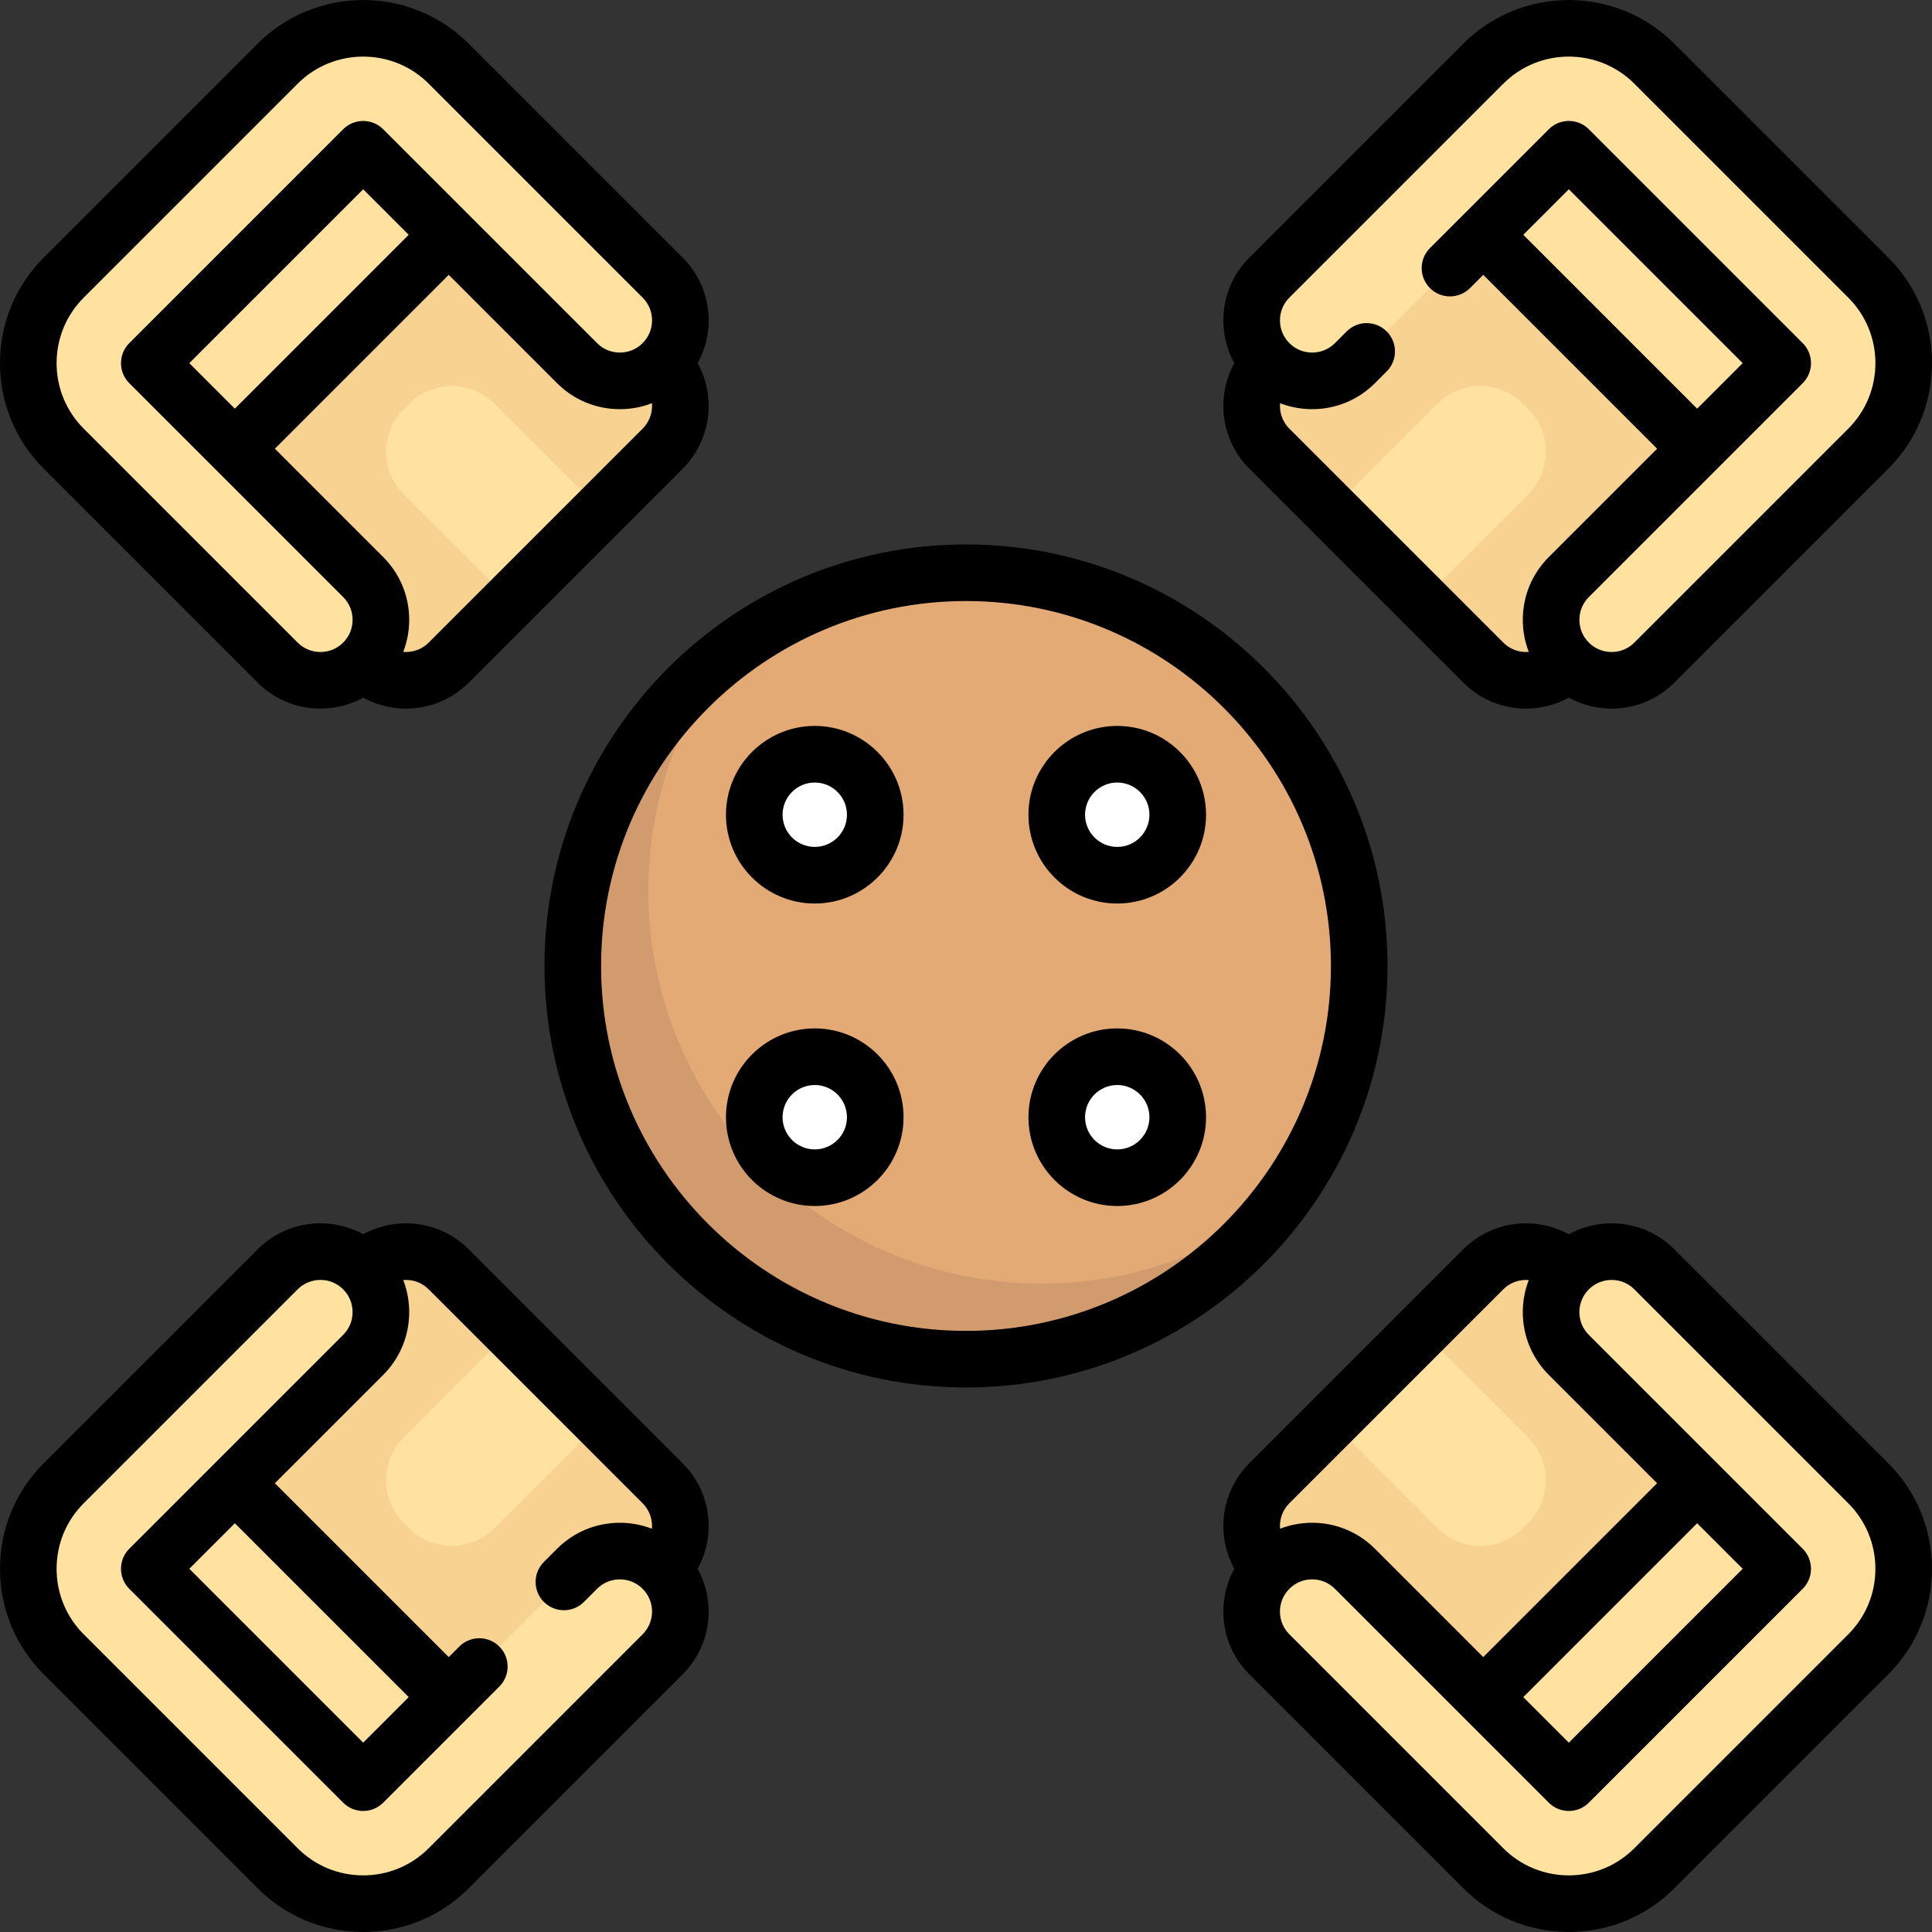 <?xml version="1.0" encoding="iso-8859-1"?>
<!-- Generator: Adobe Illustrator 19.0.0, SVG Export Plug-In . SVG Version: 6.00 Build 0)  -->
<svg version="1.1" id="Capa_1" xmlns="http://www.w3.org/2000/svg" xmlns:xlink="http://www.w3.org/1999/xlink" x="0px" y="0px"
	 viewBox="0 0 512 512" style="enable-background:new 0 0 512 512;" xml:space="preserve">
<rect x="0" y="0" width="512" height="512" fill="#333333" stroke="none"/>
<circle style="fill:#E3AA75;" cx="256" cy="255.99" r="104.21"/>
<g>
	<circle style="fill:#FFFFFF;" cx="215.92" cy="215.91" r="16.03"/>
	<circle style="fill:#FFFFFF;" cx="296.08" cy="296.07" r="16.03"/>
	<circle style="fill:#FFFFFF;" cx="296.08" cy="215.91" r="16.03"/>
	<circle style="fill:#FFFFFF;" cx="215.92" cy="296.07" r="16.03"/>
</g>
<path style="fill:#F7D291;" d="M175.603,118.911l-56.683,56.683c-6.261,6.261-16.412,6.261-22.673,0l-68.019-68.019l79.356-79.356
	l68.019,68.019C181.864,102.499,181.864,112.65,175.603,118.911z"/>
<g>
	<path style="fill:#FFE1A0;" d="M175.603,73.565L118.92,16.882c-12.521-12.522-32.824-12.522-45.345,0L16.892,73.565
		c-12.522,12.522-12.522,32.824,0,45.346l56.682,56.682c6.261,6.261,16.412,6.261,22.673,0c6.261-6.261,6.261-16.412,0-22.673
		l-34.01-34.01l56.682-56.682l34.01,34.009c6.261,6.261,16.412,6.261,22.674,0C181.864,89.977,181.864,79.826,175.603,73.565z"/>
	<path style="fill:#FFE1A0;" d="M159.286,135.228l-24.048,24.048l-28.223-28.223c-6.261-6.261-6.261-16.412,0-22.673l1.375-1.375
		c6.261-6.261,16.412-6.261,22.673,0L159.286,135.228z"/>
</g>
<path style="fill:#F7D291;" d="M336.397,393.07l56.683-56.683c6.261-6.261,16.412-6.261,22.673,0l68.019,68.019l-79.356,79.356
	l-68.019-68.019C330.136,409.482,330.136,399.331,336.397,393.07z"/>
<g>
	<path style="fill:#FFE1A0;" d="M336.397,438.417l56.683,56.682c12.521,12.522,32.824,12.522,45.345,0l56.682-56.682
		c12.522-12.522,12.522-32.824,0-45.346l-56.682-56.682c-6.261-6.261-16.412-6.261-22.673,0c-6.261,6.261-6.261,16.412,0,22.673
		l34.01,34.01l-56.682,56.682l-34.01-34.009c-6.261-6.261-16.412-6.261-22.674,0C330.136,422.005,330.136,432.156,336.397,438.417z"
		/>
	<path style="fill:#FFE1A0;" d="M352.714,376.753l24.048-24.048l28.223,28.223c6.261,6.261,6.261,16.412,0,22.673l-1.375,1.375
		c-6.261,6.261-16.412,6.261-22.673,0L352.714,376.753z"/>
</g>
<path style="fill:#F7D291;" d="M393.08,175.594l-56.683-56.683c-6.261-6.261-6.261-16.412,0-22.673l68.019-68.019l79.356,79.356
	l-68.019,68.019C409.492,181.854,399.341,181.854,393.08,175.594z"/>
<g>
	<path style="fill:#FFE1A0;" d="M438.426,175.594l56.682-56.683c12.522-12.521,12.522-32.824,0-45.345l-56.682-56.682
		c-12.522-12.522-32.824-12.522-45.346,0l-56.682,56.682c-6.261,6.261-6.261,16.412,0,22.673s16.412,6.261,22.673,0l34.01-34.01
		l56.682,56.682l-34.009,34.01c-6.261,6.261-6.261,16.412,0,22.674C422.014,181.854,432.165,181.854,438.426,175.594z"/>
	<path style="fill:#FFE1A0;" d="M376.763,159.276l-24.048-24.048l28.223-28.223c6.261-6.261,16.412-6.261,22.673,0l1.375,1.375
		c6.261,6.261,6.261,16.412,0,22.673L376.763,159.276z"/>
</g>
<path style="fill:#F7D291;" d="M118.92,336.388l56.683,56.683c6.261,6.261,6.261,16.412,0,22.673l-68.019,68.019l-79.356-79.356
	l68.019-68.019C102.508,330.127,112.659,330.127,118.92,336.388z"/>
<g>
	<path style="fill:#FFE1A0;" d="M73.574,336.388l-56.682,56.683c-12.522,12.521-12.522,32.824,0,45.345l56.682,56.682
		c12.522,12.522,32.824,12.522,45.346,0l56.682-56.682c6.261-6.261,6.261-16.412,0-22.673c-6.261-6.261-16.412-6.261-22.673,0
		l-34.01,34.01l-56.682-56.682l34.009-34.01c6.261-6.261,6.261-16.412,0-22.674C89.986,330.127,79.835,330.127,73.574,336.388z"/>
	<path style="fill:#FFE1A0;" d="M135.237,352.705l24.048,24.048l-28.223,28.223c-6.261,6.261-16.412,6.261-22.673,0l-1.375-1.375
		c-6.261-6.261-6.261-16.412,0-22.673L135.237,352.705z"/>
</g>
<path style="fill:#D29B6E;" d="M276.04,340.16c-57.553,0-104.21-46.656-104.21-104.21c0-23.662,7.978-45.41,21.265-62.903
	c-25.054,19.032-41.306,49.053-41.306,82.944c0,57.553,46.656,104.21,104.21,104.21c33.89,0,63.912-16.251,82.944-41.306
	C321.45,332.182,299.703,340.16,276.04,340.16z"/>
<path d="M68.271,180.897c4.444,4.445,10.354,6.893,16.64,6.893c4.03,0,7.903-1.011,11.336-2.905
	c3.434,1.894,7.307,2.905,11.336,2.905c6.286,0,12.195-2.448,16.64-6.893l56.683-56.682c4.445-4.445,6.893-10.354,6.893-16.64
	c0-4.03-1.011-7.903-2.904-11.337c1.893-3.434,2.904-7.307,2.904-11.336c0-6.286-2.448-12.195-6.893-16.64l-56.683-56.683
	c-15.426-15.426-40.526-15.426-55.952,0l0,0L11.588,68.261C4.116,75.734,0,85.67,0,96.238s4.116,20.504,11.588,27.976
	L68.271,180.897z M170.299,113.608l-56.683,56.683c-1.612,1.612-3.754,2.499-6.033,2.499c-0.243,0-0.483-0.015-0.722-0.035
	c1.034-2.675,1.582-5.543,1.582-8.497c0-6.286-2.448-12.195-6.893-16.64l-28.706-28.706l46.076-46.076l28.707,28.707
	c4.445,4.445,10.354,6.892,16.64,6.892c2.954,0,5.822-0.547,8.497-1.582c0.02,0.239,0.035,0.479,0.035,0.722
	C172.798,109.853,171.911,111.996,170.299,113.608z M50.171,96.238l46.076-46.076l12.066,12.066l-46.076,46.076L50.171,96.238z
	 M22.195,78.868l56.683-56.683c9.578-9.577,25.162-9.578,34.739,0L170.3,78.868c1.612,1.612,2.499,3.754,2.499,6.033
	s-0.887,4.422-2.499,6.033s-3.754,2.499-6.033,2.499s-4.421-0.888-6.033-2.499L101.55,34.252c-2.929-2.929-7.678-2.929-10.606,0
	L34.261,90.935c-2.929,2.929-2.929,7.677,0,10.606l56.683,56.683c1.612,1.612,2.499,3.754,2.499,6.033s-0.887,4.421-2.499,6.033
	c-1.611,1.612-3.754,2.499-6.033,2.499s-4.421-0.887-6.033-2.499l-56.683-56.683c-4.64-4.64-7.195-10.808-7.195-17.37
	S17.555,83.508,22.195,78.868z"/>
<path d="M443.729,331.085c-4.444-4.445-10.354-6.893-16.64-6.893c-4.03,0-7.903,1.011-11.336,2.905
	c-3.434-1.894-7.307-2.905-11.336-2.905c-6.286,0-12.195,2.448-16.64,6.893l-56.683,56.682c-4.445,4.445-6.893,10.354-6.893,16.64
	c0,4.03,1.011,7.903,2.904,11.337c-1.893,3.434-2.904,7.307-2.904,11.336c0,6.286,2.448,12.195,6.893,16.64l56.683,56.683
	c7.473,7.473,17.408,11.588,27.976,11.588s20.503-4.116,27.976-11.588l56.683-56.683c7.473-7.473,11.588-17.408,11.588-27.976
	c0-10.568-4.116-20.504-11.588-27.976L443.729,331.085z M341.701,398.374l56.683-56.683c1.612-1.612,3.754-2.499,6.033-2.499
	c0.243,0,0.483,0.015,0.722,0.035c-1.034,2.675-1.582,5.543-1.582,8.497c0,6.286,2.448,12.195,6.893,16.64l28.706,28.706
	l-46.076,46.076l-28.706-28.707c-4.445-4.445-10.354-6.892-16.64-6.892c-2.954,0-5.822,0.547-8.497,1.582
	c-0.02-0.239-0.035-0.479-0.035-0.722C339.202,402.128,340.089,399.986,341.701,398.374z M461.829,415.744l-46.076,46.076
	l-12.067-12.067l46.076-46.076L461.829,415.744z M489.805,433.113l-56.683,56.683c-4.64,4.64-10.808,7.195-17.37,7.195
	s-12.73-2.555-17.37-7.195l-56.683-56.683c-1.612-1.611-2.499-3.754-2.499-6.033s0.887-4.421,2.499-6.033
	c1.612-1.611,3.754-2.499,6.033-2.499s4.421,0.888,6.033,2.499l56.683,56.683c2.929,2.929,7.678,2.929,10.606,0l56.683-56.683
	c2.929-2.929,2.929-7.678,0-10.606l-56.683-56.683c-1.612-1.612-2.499-3.754-2.499-6.033s0.887-4.421,2.499-6.033
	c1.611-1.612,3.754-2.499,6.033-2.499s4.421,0.887,6.033,2.499l56.683,56.683c4.64,4.64,7.195,10.808,7.195,17.37
	C497,422.305,494.445,428.474,489.805,433.113z"/>
<path d="M331.094,124.214l56.683,56.683c4.444,4.445,10.354,6.893,16.64,6.893c4.03,0,7.903-1.011,11.336-2.905
	c3.434,1.894,7.307,2.905,11.336,2.905c6.286,0,12.195-2.448,16.64-6.893l56.683-56.683C507.884,116.741,512,106.806,512,96.238
	s-4.116-20.504-11.588-27.976l-56.683-56.683c-15.426-15.426-40.526-15.426-55.952,0l-56.683,56.682
	c-4.445,4.445-6.893,10.354-6.893,16.64c0,4.03,1.011,7.903,2.904,11.336c-1.893,3.434-2.904,7.307-2.904,11.337
	C324.202,113.86,326.649,119.77,331.094,124.214z M341.701,78.868l56.683-56.683c9.578-9.577,25.162-9.578,34.739,0l56.683,56.683
	c4.64,4.64,7.195,10.808,7.195,17.37s-2.555,12.73-7.195,17.37l-56.683,56.683c-1.612,1.612-3.754,2.499-6.033,2.499
	s-4.422-0.887-6.033-2.499c-1.612-1.612-2.499-3.754-2.499-6.033s0.887-4.422,2.499-6.033l56.683-56.683
	c2.929-2.929,2.929-7.677,0-10.606l-56.683-56.683c-2.929-2.929-7.678-2.929-10.606,0l-31.495,31.495
	c-2.929,2.929-2.929,7.677,0,10.606s7.678,2.929,10.606,0l3.518-3.518l46.076,46.076l-28.706,28.706
	c-4.445,4.445-6.893,10.354-6.893,16.64c0,2.954,0.547,5.822,1.582,8.497c-0.239,0.02-0.479,0.035-0.722,0.035
	c-2.279,0-4.421-0.887-6.033-2.499l-56.683-56.683c-1.612-1.612-2.499-3.754-2.499-6.033c0-0.243,0.015-0.483,0.035-0.722
	c2.675,1.034,5.543,1.582,8.497,1.582c6.286,0,12.195-2.448,16.64-6.893l3.109-3.109c2.929-2.929,2.928-7.678,0-10.606
	c-2.93-2.929-7.677-2.929-10.607,0l-3.108,3.109c-1.612,1.612-3.754,2.499-6.033,2.499s-4.421-0.887-6.033-2.499
	c-1.612-1.611-2.499-3.754-2.499-6.033C339.202,82.622,340.089,80.48,341.701,78.868z M449.762,108.304l-46.076-46.076
	l12.066-12.066l46.076,46.076L449.762,108.304z"/>
<path d="M180.906,387.767l-56.683-56.683c-4.444-4.445-10.354-6.893-16.64-6.893c-4.03,0-7.903,1.011-11.336,2.905
	c-3.434-1.894-7.307-2.905-11.336-2.905c-6.286,0-12.195,2.448-16.64,6.893l-56.683,56.683C4.116,395.24,0,405.176,0,415.744
	s4.116,20.503,11.588,27.976l56.683,56.683c7.473,7.473,17.408,11.588,27.976,11.588s20.503-4.116,27.976-11.588l56.683-56.682
	c4.445-4.445,6.893-10.354,6.893-16.64c0-4.03-1.011-7.903-2.904-11.336c1.893-3.434,2.904-7.307,2.904-11.337
	C187.798,398.121,185.351,392.212,180.906,387.767z M170.299,433.113l-56.683,56.683c-4.64,4.64-10.808,7.195-17.37,7.195
	s-12.73-2.555-17.37-7.195l-56.683-56.683c-4.64-4.64-7.195-10.809-7.195-17.37c0-6.562,2.555-12.73,7.195-17.37l56.683-56.683
	c1.612-1.612,3.754-2.499,6.033-2.499s4.422,0.887,6.033,2.499c1.612,1.612,2.499,3.754,2.499,6.033s-0.887,4.422-2.499,6.033
	L34.261,410.44c-2.929,2.929-2.929,7.678,0,10.606l56.683,56.683c2.929,2.929,7.678,2.929,10.606,0l30.778-30.778
	c2.929-2.929,2.929-7.678,0-10.606c-2.929-2.929-7.678-2.929-10.606,0l-2.802,2.802l-46.076-46.076l28.706-28.706
	c4.445-4.445,6.893-10.354,6.893-16.64c0-2.954-0.547-5.822-1.582-8.497c0.239-0.02,0.479-0.035,0.722-0.035
	c2.279,0,4.421,0.887,6.033,2.499l56.683,56.683c1.612,1.612,2.499,3.754,2.499,6.033c0,0.243-0.015,0.483-0.035,0.722
	c-2.675-1.034-5.543-1.582-8.497-1.582c-6.286,0-12.195,2.448-16.64,6.893l-3.485,3.485c-2.929,2.929-2.929,7.678,0,10.606
	c2.929,2.929,7.678,2.929,10.606,0l3.485-3.485c1.612-1.611,3.754-2.499,6.033-2.499s4.421,0.888,6.033,2.5
	c1.612,1.611,2.499,3.754,2.499,6.033S171.911,431.501,170.299,433.113z M62.238,403.677l46.076,46.076L96.247,461.82
	l-46.076-46.076L62.238,403.677z"/>
<path d="M367.709,255.991c0-61.597-50.113-111.71-111.709-111.71s-111.709,50.113-111.709,111.71S194.403,367.7,256,367.7
	S367.709,317.588,367.709,255.991z M256,352.7c-53.326,0-96.709-43.384-96.709-96.71s43.384-96.71,96.709-96.71
	s96.709,43.384,96.709,96.71S309.326,352.7,256,352.7z"/>
<path d="M215.919,192.378c-12.976,0-23.532,10.557-23.532,23.532s10.557,23.532,23.532,23.532s23.532-10.557,23.532-23.532
	S228.895,192.378,215.919,192.378z M215.919,224.442c-4.705,0-8.532-3.828-8.532-8.532s3.828-8.532,8.532-8.532
	s8.532,3.828,8.532,8.532S220.624,224.442,215.919,224.442z"/>
<path d="M296.081,272.539c-12.976,0-23.532,10.557-23.532,23.532s10.557,23.532,23.532,23.532s23.532-10.557,23.532-23.532
	S309.056,272.539,296.081,272.539z M296.081,304.604c-4.705,0-8.532-3.828-8.532-8.532s3.828-8.532,8.532-8.532
	s8.532,3.828,8.532,8.532S300.785,304.604,296.081,304.604z"/>
<path d="M296.081,192.378c-12.976,0-23.532,10.557-23.532,23.532s10.557,23.532,23.532,23.532s23.532-10.557,23.532-23.532
	S309.056,192.378,296.081,192.378z M296.081,224.442c-4.705,0-8.532-3.828-8.532-8.532s3.828-8.532,8.532-8.532
	s8.532,3.828,8.532,8.532S300.785,224.442,296.081,224.442z"/>
<path d="M215.919,272.539c-12.976,0-23.532,10.557-23.532,23.532s10.557,23.532,23.532,23.532s23.532-10.557,23.532-23.532
	S228.895,272.539,215.919,272.539z M215.919,304.604c-4.705,0-8.532-3.828-8.532-8.532s3.828-8.532,8.532-8.532
	s8.532,3.828,8.532,8.532S220.624,304.604,215.919,304.604z"/>
<g>
</g>
<g>
</g>
<g>
</g>
<g>
</g>
<g>
</g>
<g>
</g>
<g>
</g>
<g>
</g>
<g>
</g>
<g>
</g>
<g>
</g>
<g>
</g>
<g>
</g>
<g>
</g>
<g>
</g>
</svg>

